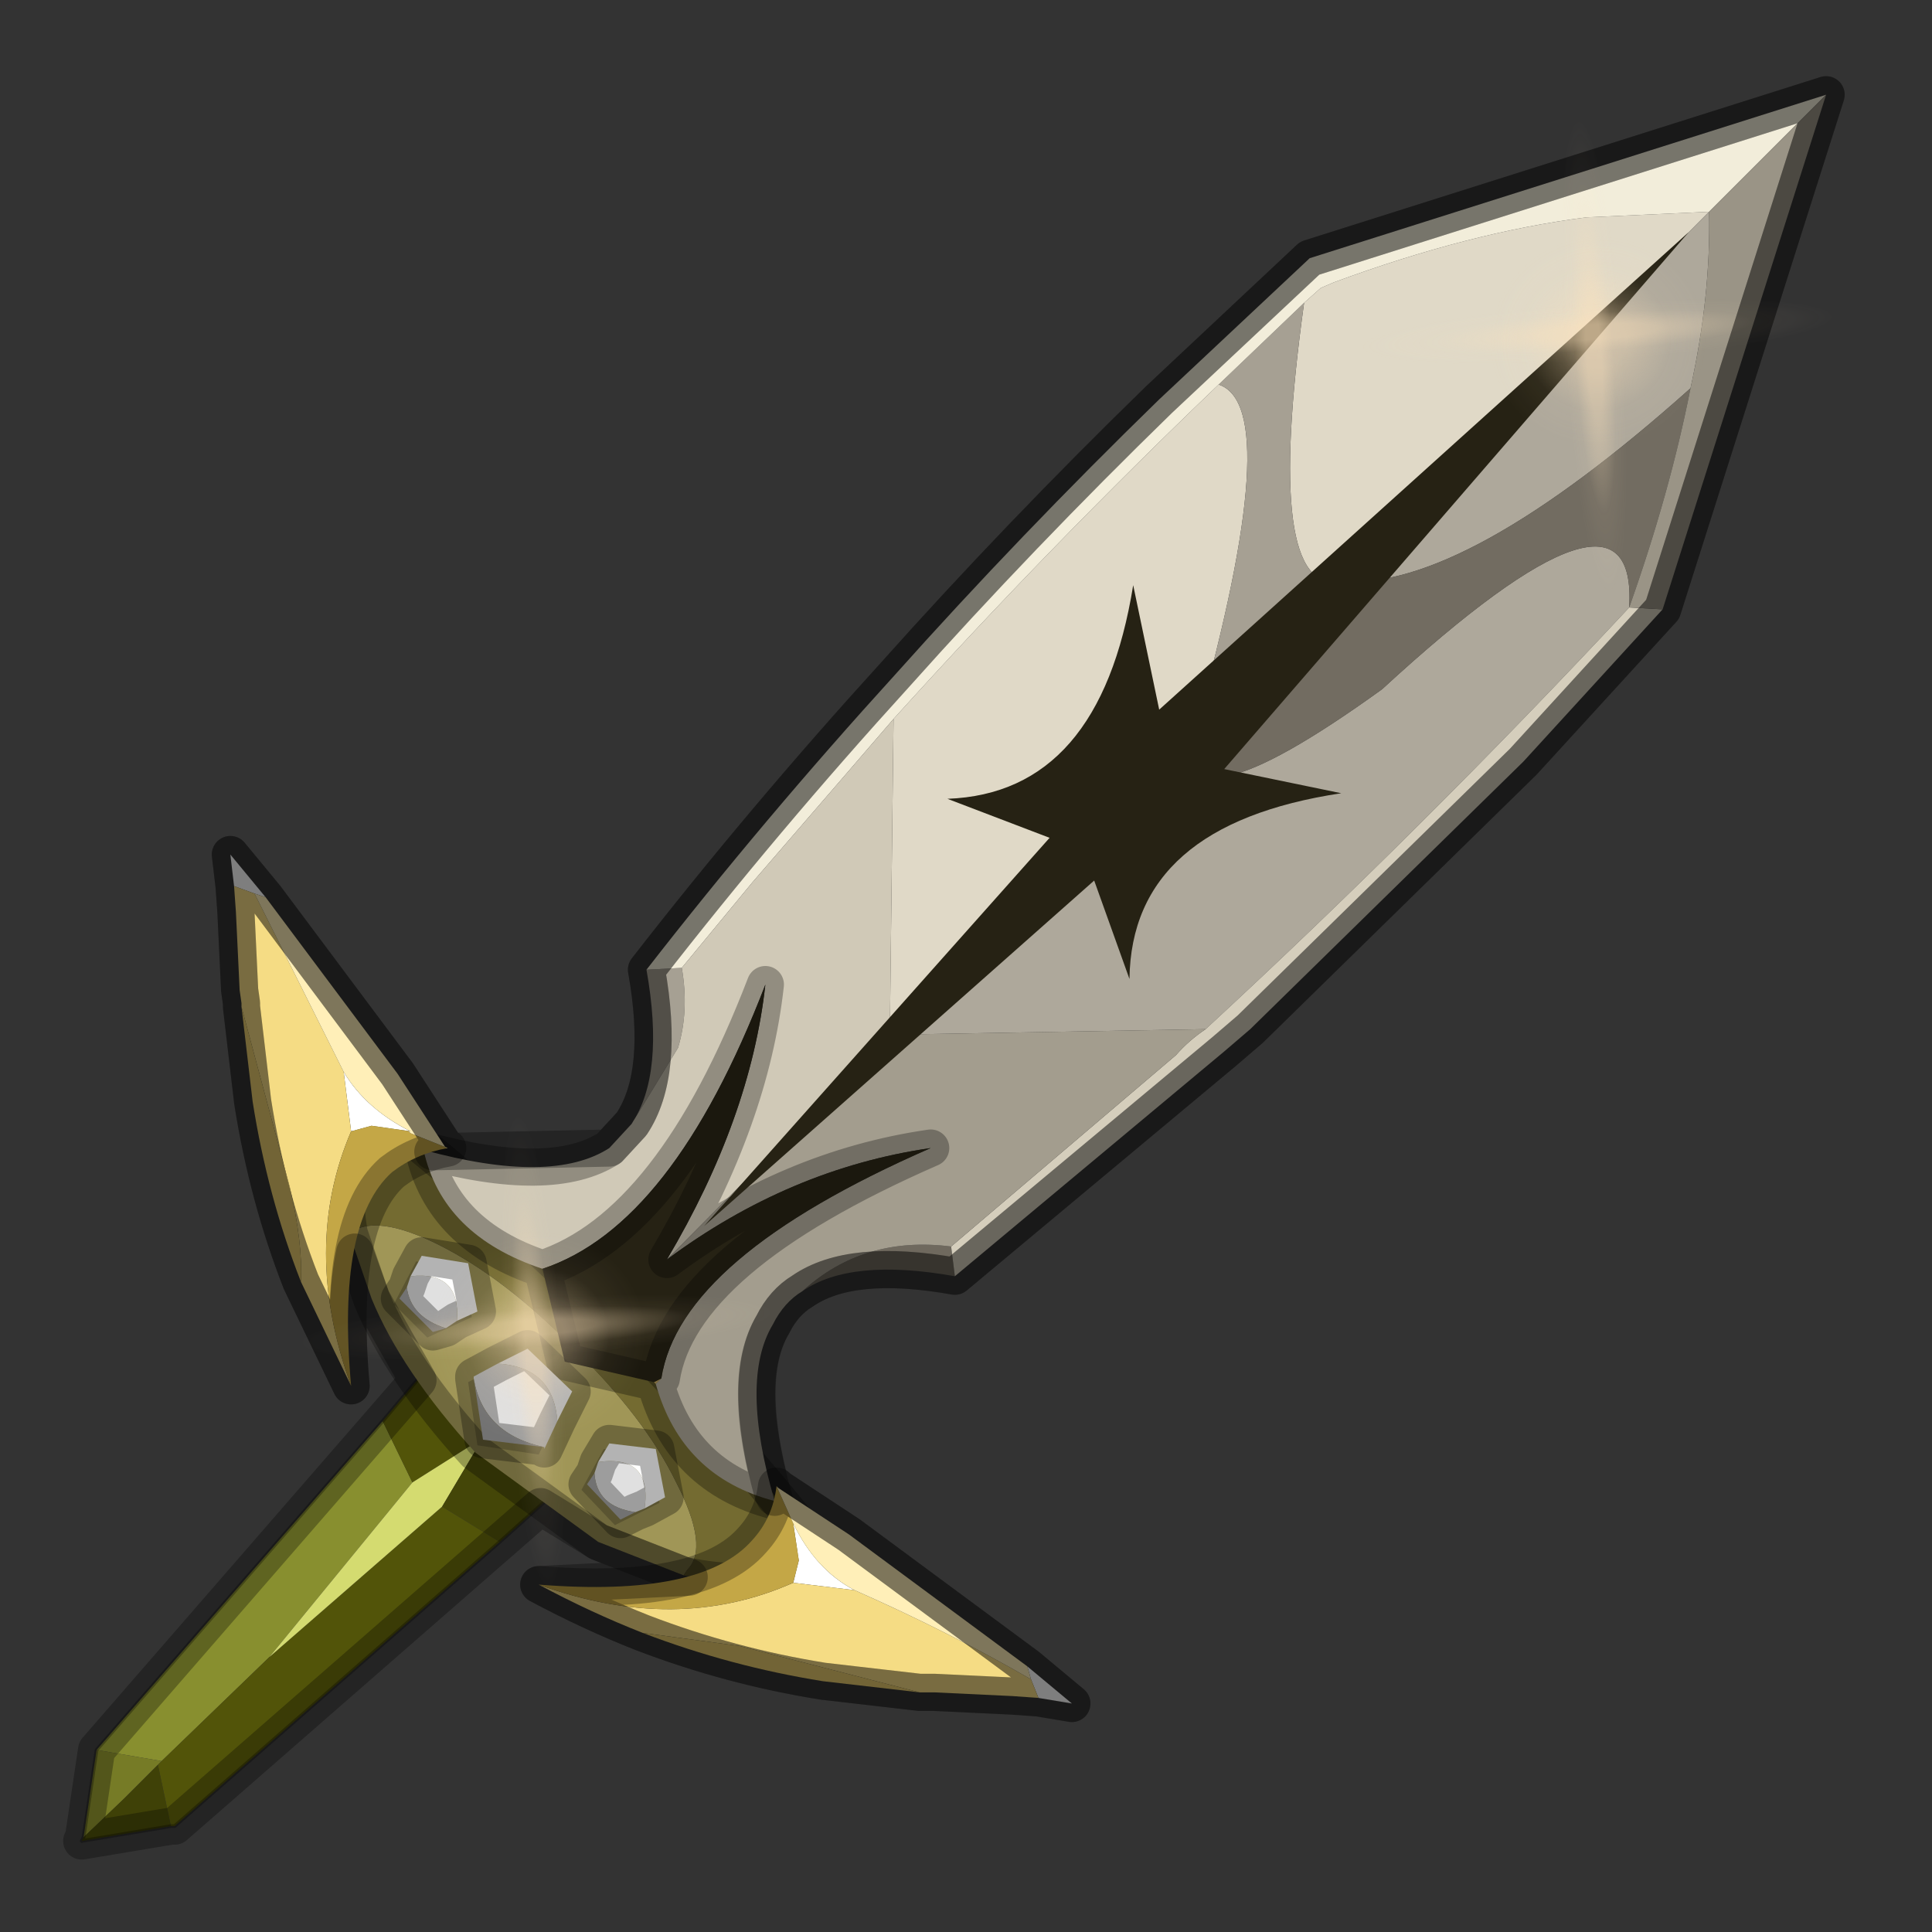 <?xml version="1.0" encoding="UTF-8" standalone="no"?>
<svg xmlns:xlink="http://www.w3.org/1999/xlink" height="520.0px" width="520.0px" xmlns="http://www.w3.org/2000/svg">
  <rect width="100%" height="100%" fill="#333333" stroke="none"/>
  <g transform="matrix(10.0, 0.0, 0.0, 10.0, 0.0, 0.0)">
    <use height="52.0" transform="matrix(1.0, 0.0, 0.0, 1.0, 0.0, 0.0)" width="52.0" xlink:href="#shape0"/>
    <use height="81.5" transform="matrix(-0.16, 0.01, 0.01, 0.16, 20.6, 29.45)" width="81.5" xlink:href="#sprite0"/>
    <use height="81.5" transform="matrix(-0.16, 0.01, 0.01, 0.16, 49.15, 2.65)" width="81.5" xlink:href="#sprite0"/>
    <use height="48.0" transform="matrix(1.0, 0.0, 0.0, 1.0, 1.7, 2.05)" width="47.95" xlink:href="#shape2"/>
  </g>
  <defs>
    <g id="shape0" transform="matrix(1.0, 0.0, 0.0, 1.0, 0.0, 0.0)">
      <path d="M52.0 0.0 L52.0 52.0 0.0 52.0 0.0 0.0 52.0 0.0" fill="#795fa9" fill-opacity="0.0" fill-rule="evenodd" stroke="none"/>
      <path d="M2.6 47.1 L10.3 38.25 11.1 39.9 7.25 44.6 4.35 47.4 2.6 47.1" fill="#888f2f" fill-rule="evenodd" stroke="none"/>
      <path d="M2.25 49.45 L2.6 47.1 4.35 47.4 3.35 48.4 2.25 49.45" fill="#767b26" fill-rule="evenodd" stroke="none"/>
      <path d="M10.3 38.25 L12.7 35.4 16.65 35.05 16.65 35.1 13.0 38.7 11.1 39.9 10.3 38.25 M13.45 41.5 L4.7 49.15 4.6 49.15 4.25 47.5 3.35 48.4 4.35 47.4 7.25 44.6 11.9 40.55 13.45 41.5" fill="#525409" fill-rule="evenodd" stroke="none"/>
      <path d="M11.1 39.9 L13.0 38.7 11.9 40.55 7.25 44.6 11.1 39.9" fill="#d4db70" fill-rule="evenodd" stroke="none"/>
      <path d="M4.6 49.15 L2.2 49.55 2.25 49.45 3.35 48.4 4.25 47.5 4.6 49.15" fill="#3f4107" fill-rule="evenodd" stroke="none"/>
      <path d="M16.65 35.1 L16.3 38.95 13.45 41.5 11.9 40.55 13.0 38.7 16.65 35.1" fill="#444608" fill-rule="evenodd" stroke="none"/>
      <path d="M10.3 38.25 L12.7 35.4 16.65 35.05 16.65 35.1 16.3 38.95 13.45 41.5 4.7 49.15 4.6 49.15 2.2 49.55 2.25 49.45 2.6 47.1 10.3 38.25 Z" fill="none" stroke="#000000" stroke-linecap="round" stroke-linejoin="round" stroke-opacity="0.298" stroke-width="0.1"/>
      <path d="M9.4 33.2 Q10.1 32.65 11.8 33.5 13.6 34.4 15.45 36.3 17.35 38.15 18.2 39.9 19.1 41.65 18.5 42.25 L18.4 42.4 16.1 41.5 12.8 39.1 Q10.8 36.9 10.0 34.95 L9.4 33.2" fill="#a09657" fill-rule="evenodd" stroke="none"/>
      <path d="M9.4 33.2 Q9.15 31.75 9.5 30.45 L9.8 29.6 Q16.9 35.1 22.3 42.05 L21.5 42.4 Q20.0 42.75 18.4 42.4 L18.5 42.25 Q19.1 41.65 18.2 39.9 17.35 38.15 15.45 36.3 13.6 34.4 11.8 33.5 10.1 32.65 9.4 33.2" fill="#746b31" fill-rule="evenodd" stroke="none"/>
      <path d="M18.4 42.4 Q20.0 42.75 21.5 42.4 L22.3 42.05 Q16.9 35.1 9.8 29.6 L9.5 30.45 Q9.15 31.75 9.4 33.2 M18.4 42.4 L16.1 41.5 12.8 39.1 Q10.8 36.9 10.0 34.95 L9.4 33.2" fill="none" stroke="#000000" stroke-linecap="round" stroke-linejoin="round" stroke-opacity="0.298" stroke-width="1.0"/>
      <path d="M17.8 37.1 L17.65 37.25 17.6 37.2 17.8 37.1" fill="#b59b5a" fill-rule="evenodd" stroke="none"/>
      <path d="M35.1 8.15 L35.55 7.75 35.9 7.6 Q39.55 6.25 42.7 5.85 L46.0 5.7 36.1 15.65 Q34.0 16.05 35.1 8.15 M24.05 19.35 Q28.25 14.7 32.8 10.35 34.6 10.95 32.2 19.55 L23.95 27.85 24.05 19.35" fill="#e0d9c7" fill-rule="evenodd" stroke="none"/>
      <path d="M36.1 15.65 L46.0 5.7 Q46.05 7.95 45.5 10.45 39.4 15.9 36.1 15.65 M32.2 19.55 Q31.45 22.7 37.2 18.55 44.1 12.2 43.85 16.35 38.3 22.3 32.45 27.7 L23.95 27.85 32.2 19.55" fill="#aea89b" fill-rule="evenodd" stroke="none"/>
      <path d="M45.5 10.45 Q44.95 13.25 43.85 16.35 44.1 12.2 37.2 18.55 31.45 22.7 32.2 19.55 L36.1 15.65 Q39.4 15.9 45.5 10.45" fill="#726c61" fill-rule="evenodd" stroke="none"/>
      <path d="M35.1 8.15 Q34.0 16.05 36.1 15.65 L32.2 19.55 Q34.6 10.95 32.8 10.35 L35.1 8.15 M17.4 26.1 L18.35 26.05 Q18.55 27.2 18.25 28.2 L17.0 30.25 Q17.9 28.9 17.4 26.1" fill="#a6a093" fill-rule="evenodd" stroke="none"/>
      <path d="M46.0 5.7 L42.7 5.85 Q39.55 6.25 35.9 7.6 L35.55 7.75 35.1 8.15 32.8 10.35 Q28.25 14.7 24.05 19.35 L22.8 20.8 20.25 23.75 18.35 26.05 17.4 26.1 Q20.55 22.05 24.1 18.15 27.45 14.4 31.2 10.75 L35.25 6.95 49.15 2.55 46.0 5.7" fill="#f2edda" fill-rule="evenodd" stroke="none"/>
      <path d="M25.6 33.55 L25.7 34.35 Q22.9 33.85 21.6 34.75 23.25 33.25 25.6 33.55" fill="#6f695e" fill-rule="evenodd" stroke="none"/>
      <path d="M43.85 16.35 L44.75 16.4 41.0 20.5 33.65 27.7 32.95 28.3 25.7 34.35 25.6 33.55 31.65 28.4 Q32.0 28.0 32.45 27.7 38.3 22.3 43.85 16.35" fill="#d5cebc" fill-rule="evenodd" stroke="none"/>
      <path d="M18.35 26.05 L20.25 23.75 22.8 20.8 24.05 19.35 23.95 27.85 17.95 33.9 Q20.2 30.1 20.6 26.5 18.1 33.0 14.6 34.15 11.9 33.25 11.4 30.95 14.85 31.9 16.4 30.9 L17.0 30.25 18.25 28.2 Q18.55 27.2 18.35 26.05" fill="#d0c9b7" fill-rule="evenodd" stroke="none"/>
      <path d="M46.0 5.7 L49.15 2.55 44.75 16.4 43.85 16.35 Q44.95 13.25 45.5 10.45 46.05 7.95 46.0 5.7" fill="#9a9486" fill-rule="evenodd" stroke="none"/>
      <path d="M32.45 27.7 Q32.0 28.0 31.65 28.4 L25.6 33.55 Q23.25 33.25 21.6 34.75 21.1 35.05 20.8 35.65 19.9 37.15 20.85 40.4 18.35 39.75 17.65 37.25 L17.8 37.1 Q18.3 33.85 25.05 30.9 21.25 31.45 17.95 33.9 L23.95 27.85 32.45 27.7" fill="#a39d8e" fill-rule="evenodd" stroke="none"/>
      <path d="M17.95 33.9 Q21.25 31.45 25.05 30.9 18.3 33.85 17.8 37.1 L17.6 37.2 15.2 36.65 14.6 34.15 Q18.1 33.0 20.6 26.5 20.2 30.1 17.95 33.9" fill="#262214" fill-rule="evenodd" stroke="none"/>
      <path d="M49.15 2.55 L35.25 6.95 31.2 10.75 Q27.45 14.4 24.1 18.15 20.55 22.05 17.4 26.1 17.9 28.9 17.0 30.25 L16.4 30.9 Q14.85 31.9 11.4 30.95 11.9 33.25 14.6 34.15 18.1 33.0 20.6 26.5 20.2 30.1 17.95 33.9 21.25 31.45 25.05 30.9 18.3 33.85 17.8 37.1 L17.65 37.25 Q18.35 39.75 20.85 40.4 19.9 37.15 20.8 35.65 21.1 35.05 21.6 34.75 22.9 33.85 25.7 34.35 L32.95 28.3 33.65 27.7 41.0 20.5 44.75 16.4 49.15 2.55 M17.6 37.2 L17.8 37.1 M17.6 37.2 L17.65 37.25 M14.6 34.15 L15.2 36.65 17.6 37.2" fill="none" stroke="#000000" stroke-linecap="round" stroke-linejoin="round" stroke-opacity="0.298" stroke-width="1.0"/>
      <path d="M7.15 24.15 L6.85 24.05 6.3 23.85 6.2 23.0 7.15 24.15 M9.25 28.85 Q9.85 29.85 11.05 30.45 L10.0 30.3 9.45 30.45 9.25 28.85" fill="#ffffff" fill-rule="evenodd" stroke="none"/>
      <path d="M6.3 23.85 L6.85 24.05 9.25 28.85 9.45 30.45 Q8.1 33.6 9.45 37.3 L8.1 34.5 Q8.15 33.45 7.8 31.95 L6.5 27.1 6.5 27.0 6.45 26.65 6.35 24.55 6.3 23.85" fill="#f5dc84" fill-rule="evenodd" stroke="none"/>
      <path d="M11.05 30.45 L11.0 30.45 11.05 30.5 12.05 30.9 Q11.2 31.05 10.55 31.55 9.05 32.9 9.45 37.3 8.1 33.6 9.45 30.45 L10.0 30.3 11.05 30.45" fill="#c4a746" fill-rule="evenodd" stroke="none"/>
      <path d="M6.85 24.05 L7.15 24.15 10.7 28.9 12.0 30.9 12.05 30.9 11.05 30.5 11.0 30.45 11.05 30.45 Q9.85 29.85 9.25 28.85 L6.85 24.05" fill="#ffefb8" fill-rule="evenodd" stroke="none"/>
      <path d="M8.1 34.5 Q7.2 32.2 6.8 29.65 L6.5 27.1 7.8 31.95 Q8.15 33.45 8.1 34.5" fill="#e7cc6e" fill-rule="evenodd" stroke="none"/>
      <path d="M7.15 24.15 L6.2 23.0 6.3 23.85 M12.05 30.9 L12.0 30.9 10.7 28.9 7.15 24.15 M6.5 27.1 L6.5 27.0 6.45 26.65 6.35 24.55 6.3 23.85 M8.1 34.5 Q7.2 32.2 6.8 29.65 L6.5 27.1 M8.1 34.5 L9.45 37.3 M12.05 30.9 Q11.2 31.05 10.55 31.55 9.05 32.9 9.45 37.3" fill="none" stroke="#000000" stroke-linecap="round" stroke-linejoin="round" stroke-opacity="0.298" stroke-width="1.0"/>
      <path d="M18.95 33.0 L28.25 22.55 25.5 21.5 Q29.6 21.35 30.5 15.75 L31.2 19.1 45.45 6.25 32.95 20.7 36.1 21.35 Q30.45 22.2 30.4 26.35 L29.45 23.7 18.95 33.0" fill="#262214" fill-rule="evenodd" stroke="none"/>
      <path d="M27.95 45.7 L27.75 45.2 27.65 44.85 28.85 45.85 27.95 45.7 M23.0 42.8 L21.35 42.6 21.5 42.0 21.35 41.0 Q21.95 42.25 23.0 42.8" fill="#ffffff" fill-rule="evenodd" stroke="none"/>
      <path d="M27.95 45.7 L27.25 45.65 25.15 45.55 24.85 45.55 24.75 45.55 19.9 44.3 17.3 43.95 Q15.9 43.4 14.5 42.65 18.2 44.0 21.35 42.6 L23.0 42.8 Q25.5 43.9 27.75 45.2 L27.95 45.7" fill="#f5dc84" fill-rule="evenodd" stroke="none"/>
      <path d="M21.35 42.6 Q18.2 44.0 14.5 42.65 18.9 43.0 20.25 41.45 20.8 40.85 20.9 40.0 L21.35 41.0 21.5 42.0 21.35 42.6" fill="#c4a746" fill-rule="evenodd" stroke="none"/>
      <path d="M27.75 45.2 Q25.5 43.9 23.0 42.8 21.95 42.25 21.35 41.0 L20.9 40.0 20.95 40.05 22.85 41.3 27.65 44.85 27.75 45.2" fill="#ffefb8" fill-rule="evenodd" stroke="none"/>
      <path d="M17.3 43.95 L19.9 44.3 24.75 45.55 22.15 45.25 Q19.65 44.85 17.3 43.95" fill="#e7cc6e" fill-rule="evenodd" stroke="none"/>
      <path d="M24.75 45.55 L24.85 45.55 25.15 45.55 27.25 45.65 27.95 45.7 28.85 45.85 27.65 44.85 22.85 41.3 20.95 40.05 20.9 40.0 Q20.8 40.85 20.25 41.45 18.9 43.0 14.5 42.65 15.9 43.4 17.3 43.95 M24.75 45.55 L22.15 45.25 Q19.65 44.85 17.3 43.95" fill="none" stroke="#000000" stroke-linecap="round" stroke-linejoin="round" stroke-opacity="0.298" stroke-width="1.0"/>
      <path d="M12.85 38.9 L12.6 37.2 14.05 36.45 15.25 37.6 14.5 39.15 12.85 38.9 M17.5 39.15 L17.75 40.45 16.55 41.05 15.65 40.1 16.25 39.0 17.5 39.15 M12.45 34.15 L12.7 35.45 11.5 36.0 10.6 35.1 11.2 33.95 12.45 34.15" fill="#000000" fill-opacity="0.2" fill-rule="evenodd" stroke="none"/>
      <path d="M11.05 34.35 Q12.4 34.2 12.3 35.55 L12.0 35.75 Q11.05 35.45 10.95 34.65 L11.05 34.35 M12.75 37.1 L12.75 37.05 13.4 36.7 Q14.9 36.8 15.0 38.25 L14.65 39.0 14.65 38.95 Q13.0 38.6 12.75 37.1 M16.1 39.35 Q17.55 39.15 17.35 40.6 L17.1 40.7 Q16.05 40.55 16.0 39.65 L16.1 39.35" fill="#e0e0e0" fill-rule="evenodd" stroke="none"/>
      <path d="M11.05 34.35 L11.35 33.8 12.6 34.0 12.85 35.3 12.3 35.55 Q12.4 34.2 11.05 34.35 M15.0 38.25 Q14.9 36.8 13.4 36.7 L14.2 36.3 15.4 37.45 15.0 38.25 M16.1 39.35 L16.4 38.85 17.65 39.0 17.9 40.3 17.35 40.6 Q17.55 39.15 16.1 39.35" fill="#ffffff" fill-rule="evenodd" stroke="none"/>
      <path d="M12.0 35.75 L11.65 35.85 10.75 34.95 10.95 34.65 Q11.05 35.45 12.0 35.75 M12.75 37.1 Q13.0 38.6 14.65 38.95 L13.0 38.75 12.75 37.1 M17.1 40.7 L16.7 40.9 15.8 39.95 16.0 39.65 Q16.05 40.55 17.1 40.7" fill="#a3a2a2" fill-rule="evenodd" stroke="none"/>
      <path d="M12.3 35.55 L12.85 35.3 12.6 34.0 11.35 33.8 11.05 34.35 M12.3 35.55 L12.0 35.75 11.65 35.85 10.75 34.95 10.95 34.65 11.05 34.35 M13.4 36.7 L12.75 37.05 12.75 37.1 13.0 38.75 14.65 38.95 14.65 39.0 15.0 38.25 M13.4 36.7 L14.2 36.3 15.4 37.45 15.0 38.25 M17.35 40.6 L17.9 40.3 17.65 39.0 16.4 38.85 16.1 39.35 M17.35 40.6 L17.1 40.7 16.7 40.9 15.8 39.95 16.0 39.65 16.1 39.35" fill="none" stroke="#000000" stroke-linecap="round" stroke-linejoin="round" stroke-opacity="0.298" stroke-width="1.0"/>
    </g>
    <g id="sprite0" transform="matrix(1.0, 0.0, 0.0, 1.0, 0.0, 0.0)">
      <use height="26.7" transform="matrix(0.004, -1.351, 1.393, 0.02, 22.09, 56.026)" width="26.7" xlink:href="#sprite1"/>
      <use height="26.7" transform="matrix(0.009, -3.049, 0.372, 0.005, 36.507, 81.377)" width="26.7" xlink:href="#sprite1"/>
      <use height="26.7" transform="matrix(3.049, 0.009, -0.005, 0.372, 0.122, 31.607)" width="26.7" xlink:href="#sprite1"/>
    </g>
    <g id="sprite1" transform="matrix(1.0, 0.0, 0.0, 1.0, 13.35, 13.35)">
      <use height="26.7" transform="matrix(1.0, 0.0, 0.0, 1.0, -13.35, -13.35)" width="26.7" xlink:href="#shape1"/>
    </g>
    <g id="shape1" transform="matrix(1.0, 0.0, 0.0, 1.0, 13.35, 13.35)">
      <path d="M9.3 -9.85 Q13.35 -5.8 13.35 0.0 13.35 5.8 9.3 9.3 5.8 13.35 0.0 13.35 -5.8 13.35 -9.85 9.3 -13.35 5.8 -13.35 0.0 -13.35 -5.8 -9.85 -9.85 -5.8 -13.35 0.0 -13.35 5.8 -13.35 9.3 -9.85" fill="url(#gradient0)" fill-rule="evenodd" stroke="none"/>
    </g>
    <radialGradient cx="0" cy="0" gradientTransform="matrix(0.021, 0.0, 0.0, 0.021, 0.0, 0.0)" gradientUnits="userSpaceOnUse" id="gradient0" r="819.2" spreadMethod="pad">
      <stop offset="0.196" stop-color="#fee3bc" stop-opacity="0.325"/>
      <stop offset="0.502" stop-color="#fee3bc" stop-opacity="0.051"/>
      <stop offset="0.761" stop-color="#ffe3bd" stop-opacity="0.0"/>
    </radialGradient>
    <g id="shape2" transform="matrix(1.0, 0.0, 0.0, 1.0, -1.7, -2.05)">
      <path d="M4.7 49.15 L14.55 40.55 16.1 41.5 18.4 42.4 18.55 42.45 14.5 42.65 Q15.9 43.4 17.3 43.95 19.65 44.85 22.15 45.25 L24.75 45.55 24.85 45.55 25.15 45.55 27.25 45.65 27.95 45.7 28.85 45.85 27.65 44.85 22.85 41.3 20.95 40.05 20.9 40.0 20.85 40.3 20.8 40.2 Q19.95 37.1 20.8 35.65 21.1 35.05 21.6 34.75 22.9 33.85 25.7 34.35 L32.95 28.3 33.65 27.7 41.0 20.5 44.75 16.4 49.15 2.55 35.25 6.95 31.2 10.75 Q27.45 14.4 24.1 18.15 20.55 22.05 17.4 26.1 17.9 28.9 17.0 30.25 L16.4 30.9 11.65 31.0 12.05 30.9 12.0 30.9 10.7 28.9 7.15 24.15 6.2 23.0 6.3 23.85 6.35 24.55 6.45 26.65 6.5 27.0 6.5 27.1 6.8 29.65 Q7.2 32.2 8.1 34.5 L9.45 37.3 Q9.25 35.1 9.55 33.7 L10.0 34.95 11.25 37.15 2.6 47.1 2.25 49.45 2.2 49.55 4.6 49.15 4.7 49.15 Z" fill="none" stroke="#000000" stroke-linecap="round" stroke-linejoin="round" stroke-opacity="0.298" stroke-width="1.0"/>
    </g>
  </defs>
</svg>
